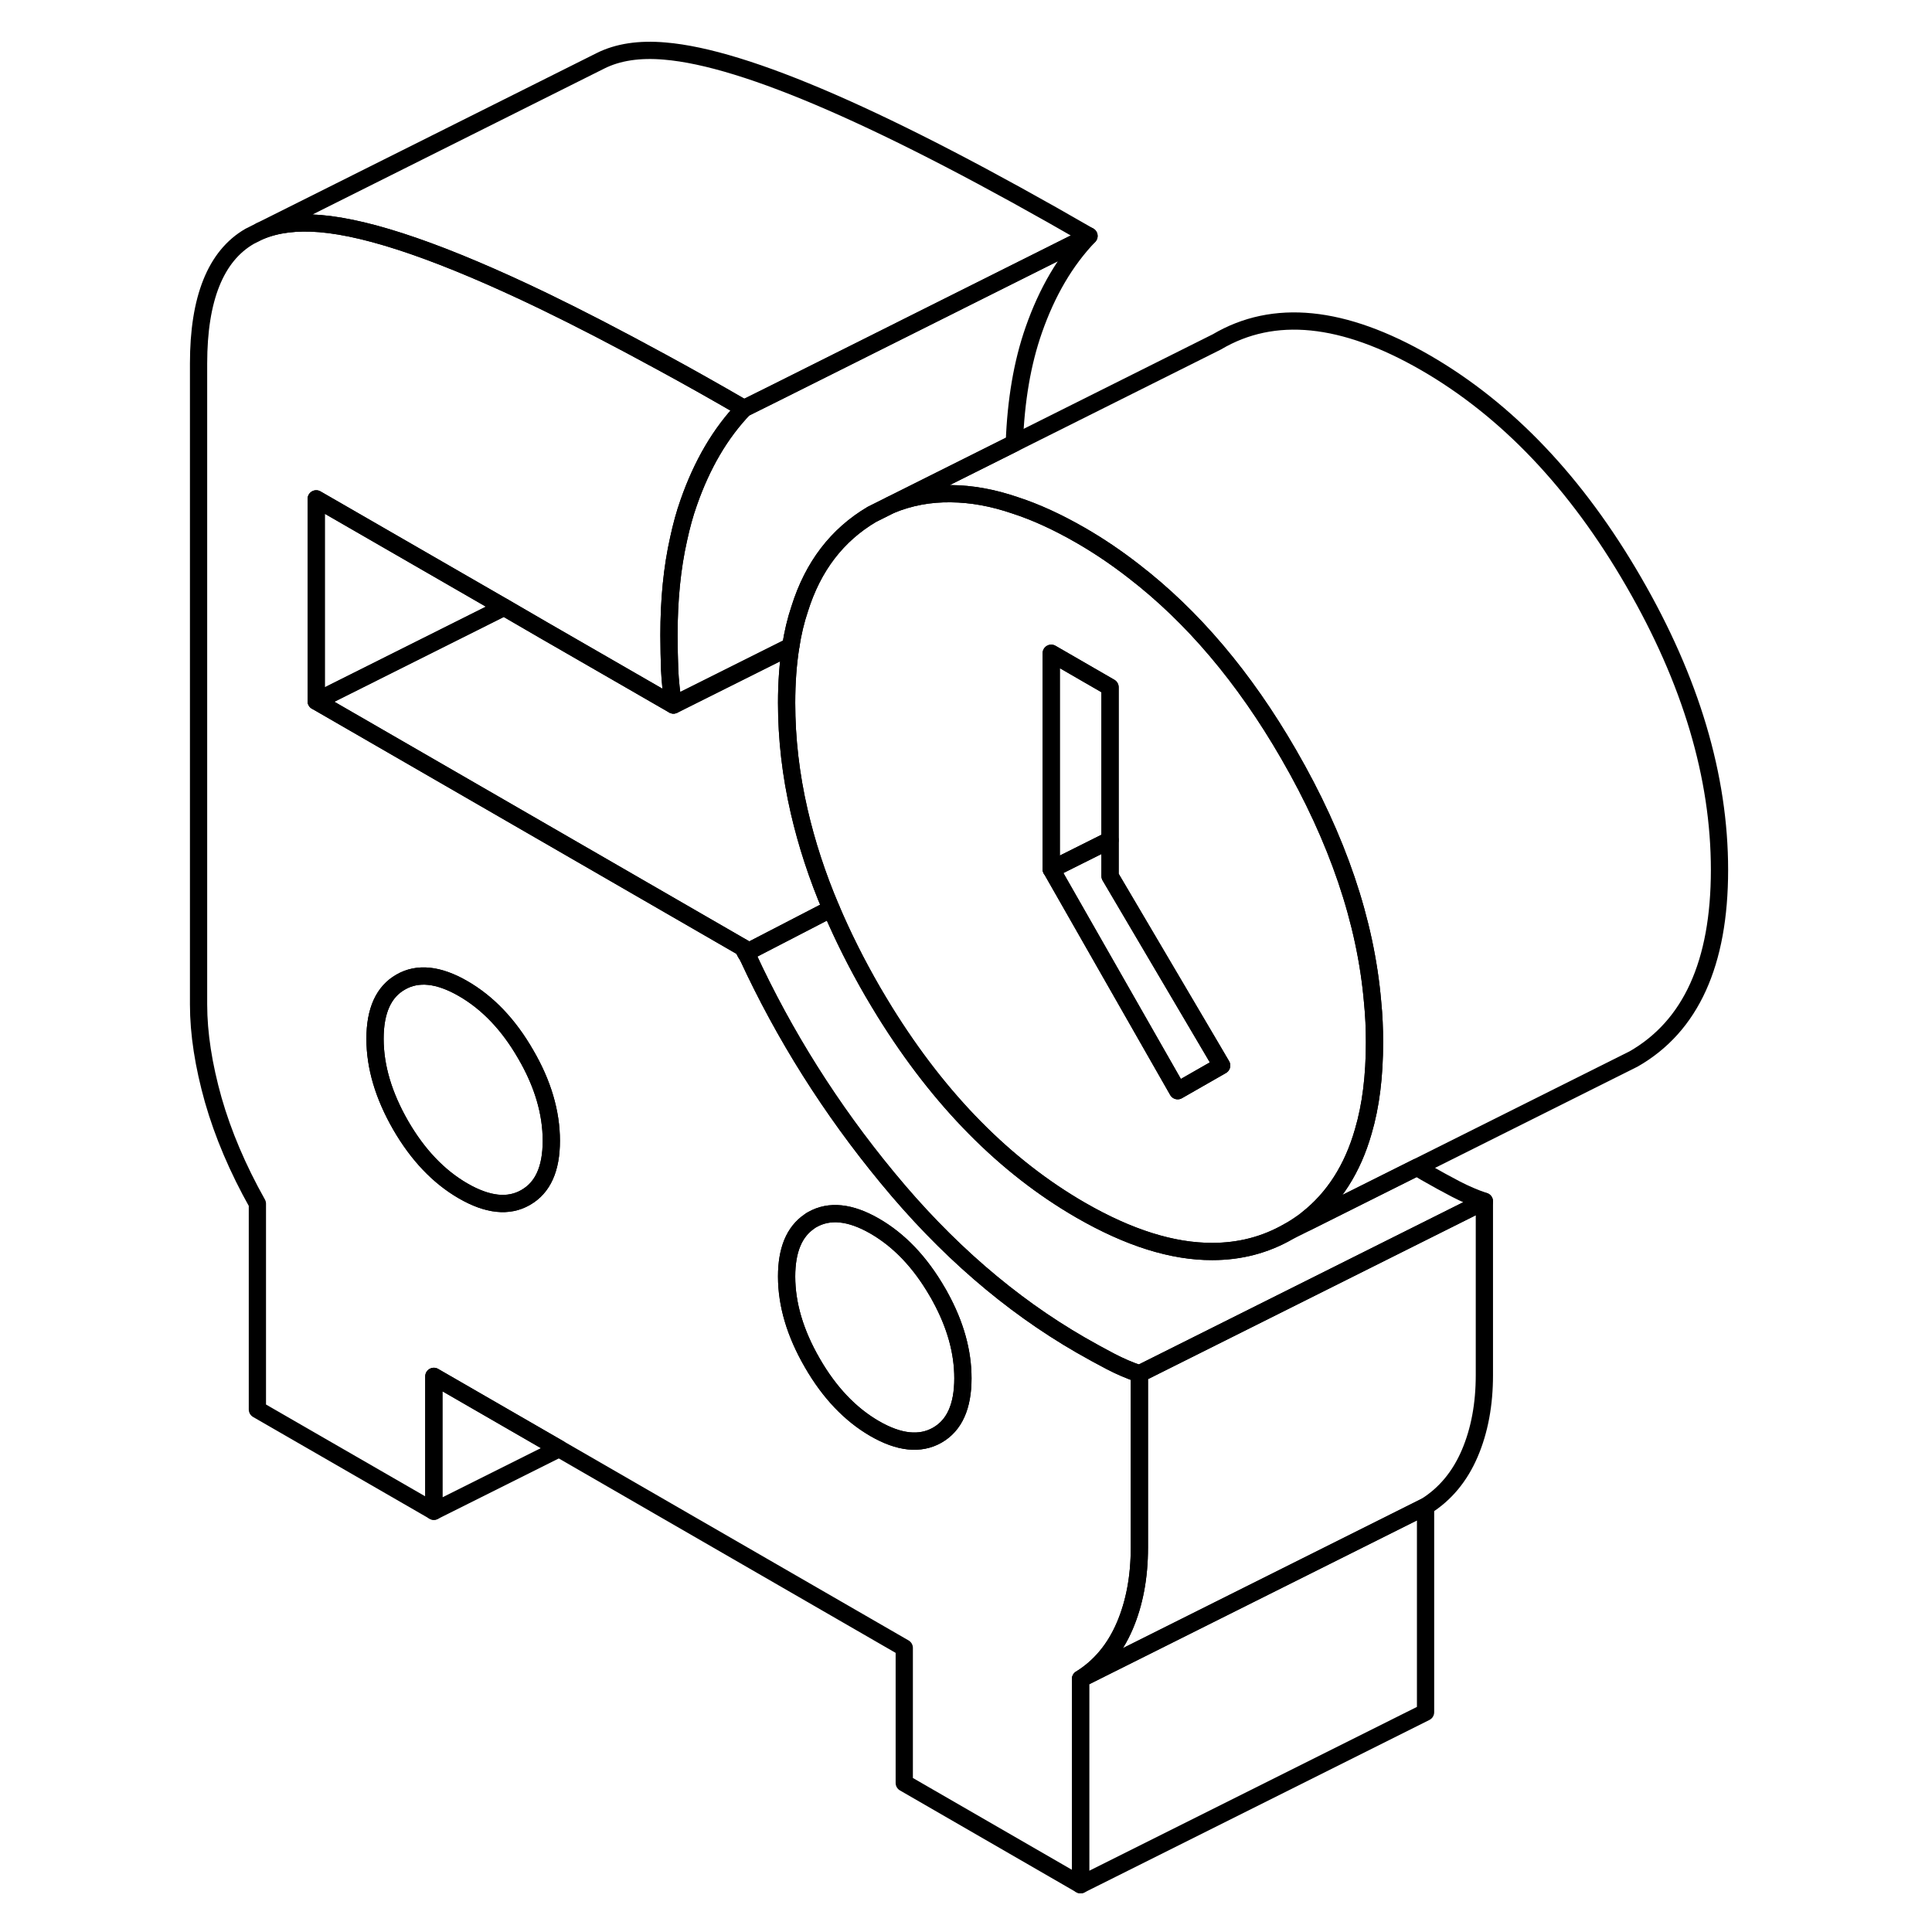 <svg width="48" height="48" viewBox="0 0 93 112" fill="none" xmlns="http://www.w3.org/2000/svg" stroke-width="1px"
     stroke-linecap="round" stroke-linejoin="round">
    <path d="M33.751 55.23C33.711 55.15 33.67 55.06 33.63 54.97L33.56 54.93C33.611 55.03 33.67 55.14 33.73 55.24C33.77 55.31 33.81 55.38 33.85 55.44C33.81 55.37 33.781 55.3 33.751 55.23Z" stroke="currentColor" stroke-linejoin="round"/>
    <path d="M73.141 87.33V99.26L53.141 109.26V97.33L62.921 92.44L73.141 87.33Z" stroke="currentColor" stroke-linejoin="round"/>
    <path d="M76.551 69.64V79.72C76.551 81.41 76.271 82.93 75.701 84.26C75.131 85.59 74.281 86.62 73.141 87.33L62.921 92.44L53.141 97.33C54.281 96.62 55.131 95.59 55.701 94.26C56.271 92.93 56.551 91.41 56.551 89.72V79.64L76.551 69.64Z" stroke="currentColor" stroke-linejoin="round"/>
    <path d="M54.891 78.93C54.351 78.65 53.771 78.33 53.141 77.97C49.051 75.61 45.321 72.38 41.941 68.27C38.671 64.31 35.971 60.03 33.851 55.44C33.811 55.38 33.771 55.31 33.731 55.24C33.671 55.14 33.611 55.03 33.561 54.93L22.011 48.26L8.831 40.65V28.92L19.721 35.2L22.011 36.53L29.541 40.87C29.421 40.16 29.351 39.48 29.321 38.84C29.301 38.21 29.281 37.53 29.281 36.82C29.281 34.78 29.461 32.92 29.841 31.24C30.001 30.5 30.191 29.79 30.431 29.12C31.201 26.92 32.261 25.11 33.631 23.68C31.961 22.71 30.361 21.81 28.831 20.98C26.371 19.64 24.101 18.46 22.011 17.45C16.301 14.7 11.981 13.2 9.041 12.96C7.701 12.85 6.551 12.99 5.591 13.39L4.971 13.7C3.001 14.84 2.011 17.31 2.011 21.07V58.23C2.011 59.92 2.301 61.77 2.861 63.76C3.431 65.75 4.281 67.75 5.421 69.78V81.71L15.651 87.61V79.79L22.911 83.98L42.921 95.53V103.36L53.141 109.26V97.33C54.281 96.62 55.131 95.59 55.701 94.26C56.271 92.93 56.551 91.41 56.551 89.72V79.64C55.981 79.45 55.431 79.21 54.891 78.93ZM20.971 69.42C19.981 69.99 18.771 69.86 17.351 69.04C15.931 68.22 14.721 66.95 13.731 65.24C12.741 63.52 12.241 61.85 12.241 60.22C12.241 58.59 12.741 57.49 13.731 56.93C14.721 56.36 15.931 56.49 17.351 57.31C18.771 58.13 19.981 59.39 20.971 61.11C21.971 62.82 22.461 64.5 22.461 66.13C22.461 67.76 21.971 68.85 20.971 69.42ZM44.831 83.2C43.841 83.76 42.631 83.64 41.211 82.82C39.791 82 38.581 80.73 37.591 79.01C36.601 77.3 36.101 75.63 36.101 74C36.101 72.47 36.541 71.41 37.421 70.81C37.471 70.77 37.531 70.73 37.591 70.7C38.581 70.14 39.791 70.26 41.211 71.08C42.631 71.9 43.841 73.17 44.831 74.88C44.891 74.98 44.951 75.08 45.001 75.18C45.891 76.8 46.321 78.37 46.321 79.9C46.321 81.53 45.831 82.63 44.831 83.2Z" stroke="currentColor" stroke-linejoin="round"/>
    <path d="M22.46 66.13C22.46 67.76 21.97 68.85 20.97 69.42C19.98 69.99 18.77 69.86 17.35 69.04C15.93 68.22 14.72 66.95 13.73 65.24C12.74 63.52 12.24 61.85 12.24 60.22C12.24 58.59 12.74 57.49 13.73 56.93C14.72 56.36 15.93 56.49 17.35 57.31C18.77 58.13 19.98 59.39 20.97 61.11C21.97 62.82 22.46 64.5 22.46 66.13Z" stroke="currentColor" stroke-linejoin="round"/>
    <path d="M46.321 79.9C46.321 81.53 45.831 82.63 44.831 83.2C43.841 83.76 42.631 83.64 41.211 82.82C39.791 82 38.581 80.73 37.591 79.01C36.601 77.3 36.101 75.63 36.101 74C36.101 72.47 36.541 71.41 37.421 70.81C37.471 70.77 37.531 70.73 37.591 70.7C38.581 70.14 39.791 70.26 41.211 71.08C42.631 71.9 43.841 73.17 44.831 74.88C44.891 74.98 44.951 75.08 45.001 75.18C45.891 76.8 46.321 78.37 46.321 79.9Z" stroke="currentColor" stroke-linejoin="round"/>
    <path d="M76.551 69.64L56.551 79.64C55.981 79.45 55.431 79.21 54.891 78.93C54.351 78.65 53.771 78.33 53.141 77.97C49.051 75.61 45.321 72.38 41.941 68.27C38.671 64.31 35.971 60.03 33.851 55.44C33.811 55.37 33.781 55.3 33.751 55.23L38.681 52.68C39.351 54.26 40.151 55.86 41.081 57.47C41.321 57.88 41.561 58.28 41.801 58.67C44.981 63.79 48.761 67.62 53.141 70.15C55.931 71.76 58.481 72.56 60.781 72.55C62.371 72.55 63.851 72.17 65.201 71.39L66.251 70.87L72.641 67.67C72.801 67.77 72.971 67.87 73.141 67.97C73.771 68.33 74.351 68.65 74.891 68.93C75.431 69.21 75.981 69.45 76.551 69.64Z" stroke="currentColor" stroke-linejoin="round"/>
    <path d="M70.071 58.09C69.671 53.42 68.041 48.63 65.201 43.72C62.631 39.27 59.631 35.73 56.211 33.1C55.221 32.33 54.201 31.64 53.141 31.03C51.821 30.27 50.561 29.69 49.361 29.3C48.051 28.85 46.811 28.63 45.631 28.62C44.391 28.6 43.231 28.82 42.141 29.27L41.041 29.82C39.031 31.01 37.631 32.83 36.861 35.29C36.631 35.97 36.461 36.69 36.341 37.47C36.181 38.48 36.101 39.57 36.101 40.75C36.101 42.82 36.341 44.92 36.831 47.04C37.261 48.9 37.871 50.78 38.681 52.68C39.351 54.26 40.151 55.86 41.081 57.47C41.321 57.88 41.561 58.28 41.801 58.67C44.981 63.79 48.761 67.62 53.141 70.15C55.931 71.76 58.481 72.56 60.781 72.55C62.371 72.55 63.851 72.17 65.201 71.39C65.581 71.17 65.941 70.93 66.281 70.67C67.821 69.46 68.911 67.76 69.531 65.59C69.971 64.1 70.181 62.38 70.181 60.43C70.181 59.65 70.151 58.87 70.071 58.09ZM58.771 63.23L57.401 60.83L51.451 50.4H51.441V37.87L54.851 39.84V50.79L60.781 60.85L61.321 61.77L58.771 63.23Z" stroke="currentColor" stroke-linejoin="round"/>
    <path d="M54.85 39.84V48.7L51.45 50.4L51.44 50.39V37.87L54.85 39.84Z" stroke="currentColor" stroke-linejoin="round"/>
    <path d="M61.321 61.77L58.771 63.23L57.401 60.83L51.451 50.4L54.851 48.7V50.79L60.781 60.85L61.321 61.77Z" stroke="currentColor" stroke-linejoin="round"/>
    <path d="M90.181 50.43C90.181 55.84 88.521 59.49 85.201 61.39L84.421 61.78L72.641 67.67L66.251 70.86C66.251 70.8 66.271 70.74 66.281 70.67C67.821 69.46 68.911 67.76 69.531 65.59C69.971 64.1 70.181 62.38 70.181 60.43C70.181 59.65 70.151 58.87 70.071 58.09C69.671 53.42 68.041 48.63 65.201 43.72C62.631 39.27 59.631 35.73 56.211 33.1C55.221 32.33 54.201 31.64 53.141 31.03C51.821 30.27 50.561 29.69 49.361 29.3C48.051 28.85 46.811 28.63 45.631 28.62C44.391 28.6 43.231 28.82 42.141 29.27L44.621 28.03L49.301 25.69L61.041 19.82C64.341 17.87 68.371 18.28 73.141 21.03C77.861 23.76 81.881 27.98 85.201 33.72C88.521 39.45 90.181 45.02 90.181 50.43Z" stroke="currentColor" stroke-linejoin="round"/>
    <path d="M53.631 13.68C52.261 15.11 51.201 16.92 50.431 19.12C49.761 21.03 49.391 23.22 49.301 25.69L44.621 28.03L42.141 29.27L41.041 29.82C39.031 31.01 37.631 32.83 36.861 35.29C36.631 35.97 36.461 36.69 36.341 37.47L29.541 40.87C29.421 40.16 29.351 39.48 29.321 38.84C29.301 38.21 29.281 37.53 29.281 36.82C29.281 34.78 29.461 32.92 29.841 31.24C30.001 30.5 30.191 29.79 30.431 29.12C31.201 26.92 32.261 25.11 33.631 23.68L35.481 22.76L53.631 13.68Z" stroke="currentColor" stroke-linejoin="round"/>
    <path d="M53.631 13.68L35.481 22.76L33.631 23.68C31.961 22.71 30.361 21.81 28.831 20.98C26.371 19.64 24.101 18.46 22.011 17.45C16.301 14.7 11.981 13.2 9.041 12.96C7.701 12.85 6.551 12.99 5.591 13.39L24.921 3.72L25.301 3.53C26.311 3.02 27.561 2.83 29.041 2.96C33.731 3.35 41.921 6.92 53.631 13.68Z" stroke="currentColor" stroke-linejoin="round"/>
    <path d="M19.721 35.2L8.831 40.65V28.92L19.721 35.2Z" stroke="currentColor" stroke-linejoin="round"/>
    <path d="M38.681 52.68L33.751 55.23C33.711 55.15 33.671 55.06 33.631 54.97L33.561 54.93L22.011 48.26L8.831 40.65L19.721 35.2L22.011 36.53L29.541 40.87L36.341 37.47C36.181 38.48 36.101 39.57 36.101 40.75C36.101 42.82 36.341 44.92 36.831 47.04C37.261 48.9 37.871 50.78 38.681 52.68Z" stroke="currentColor" stroke-linejoin="round"/>
    <path d="M33.751 55.23L33.73 55.24" stroke="currentColor" stroke-linejoin="round"/>
    <path d="M22.91 83.98L15.65 87.61V79.79L22.91 83.98Z" stroke="currentColor" stroke-linejoin="round"/>
</svg>